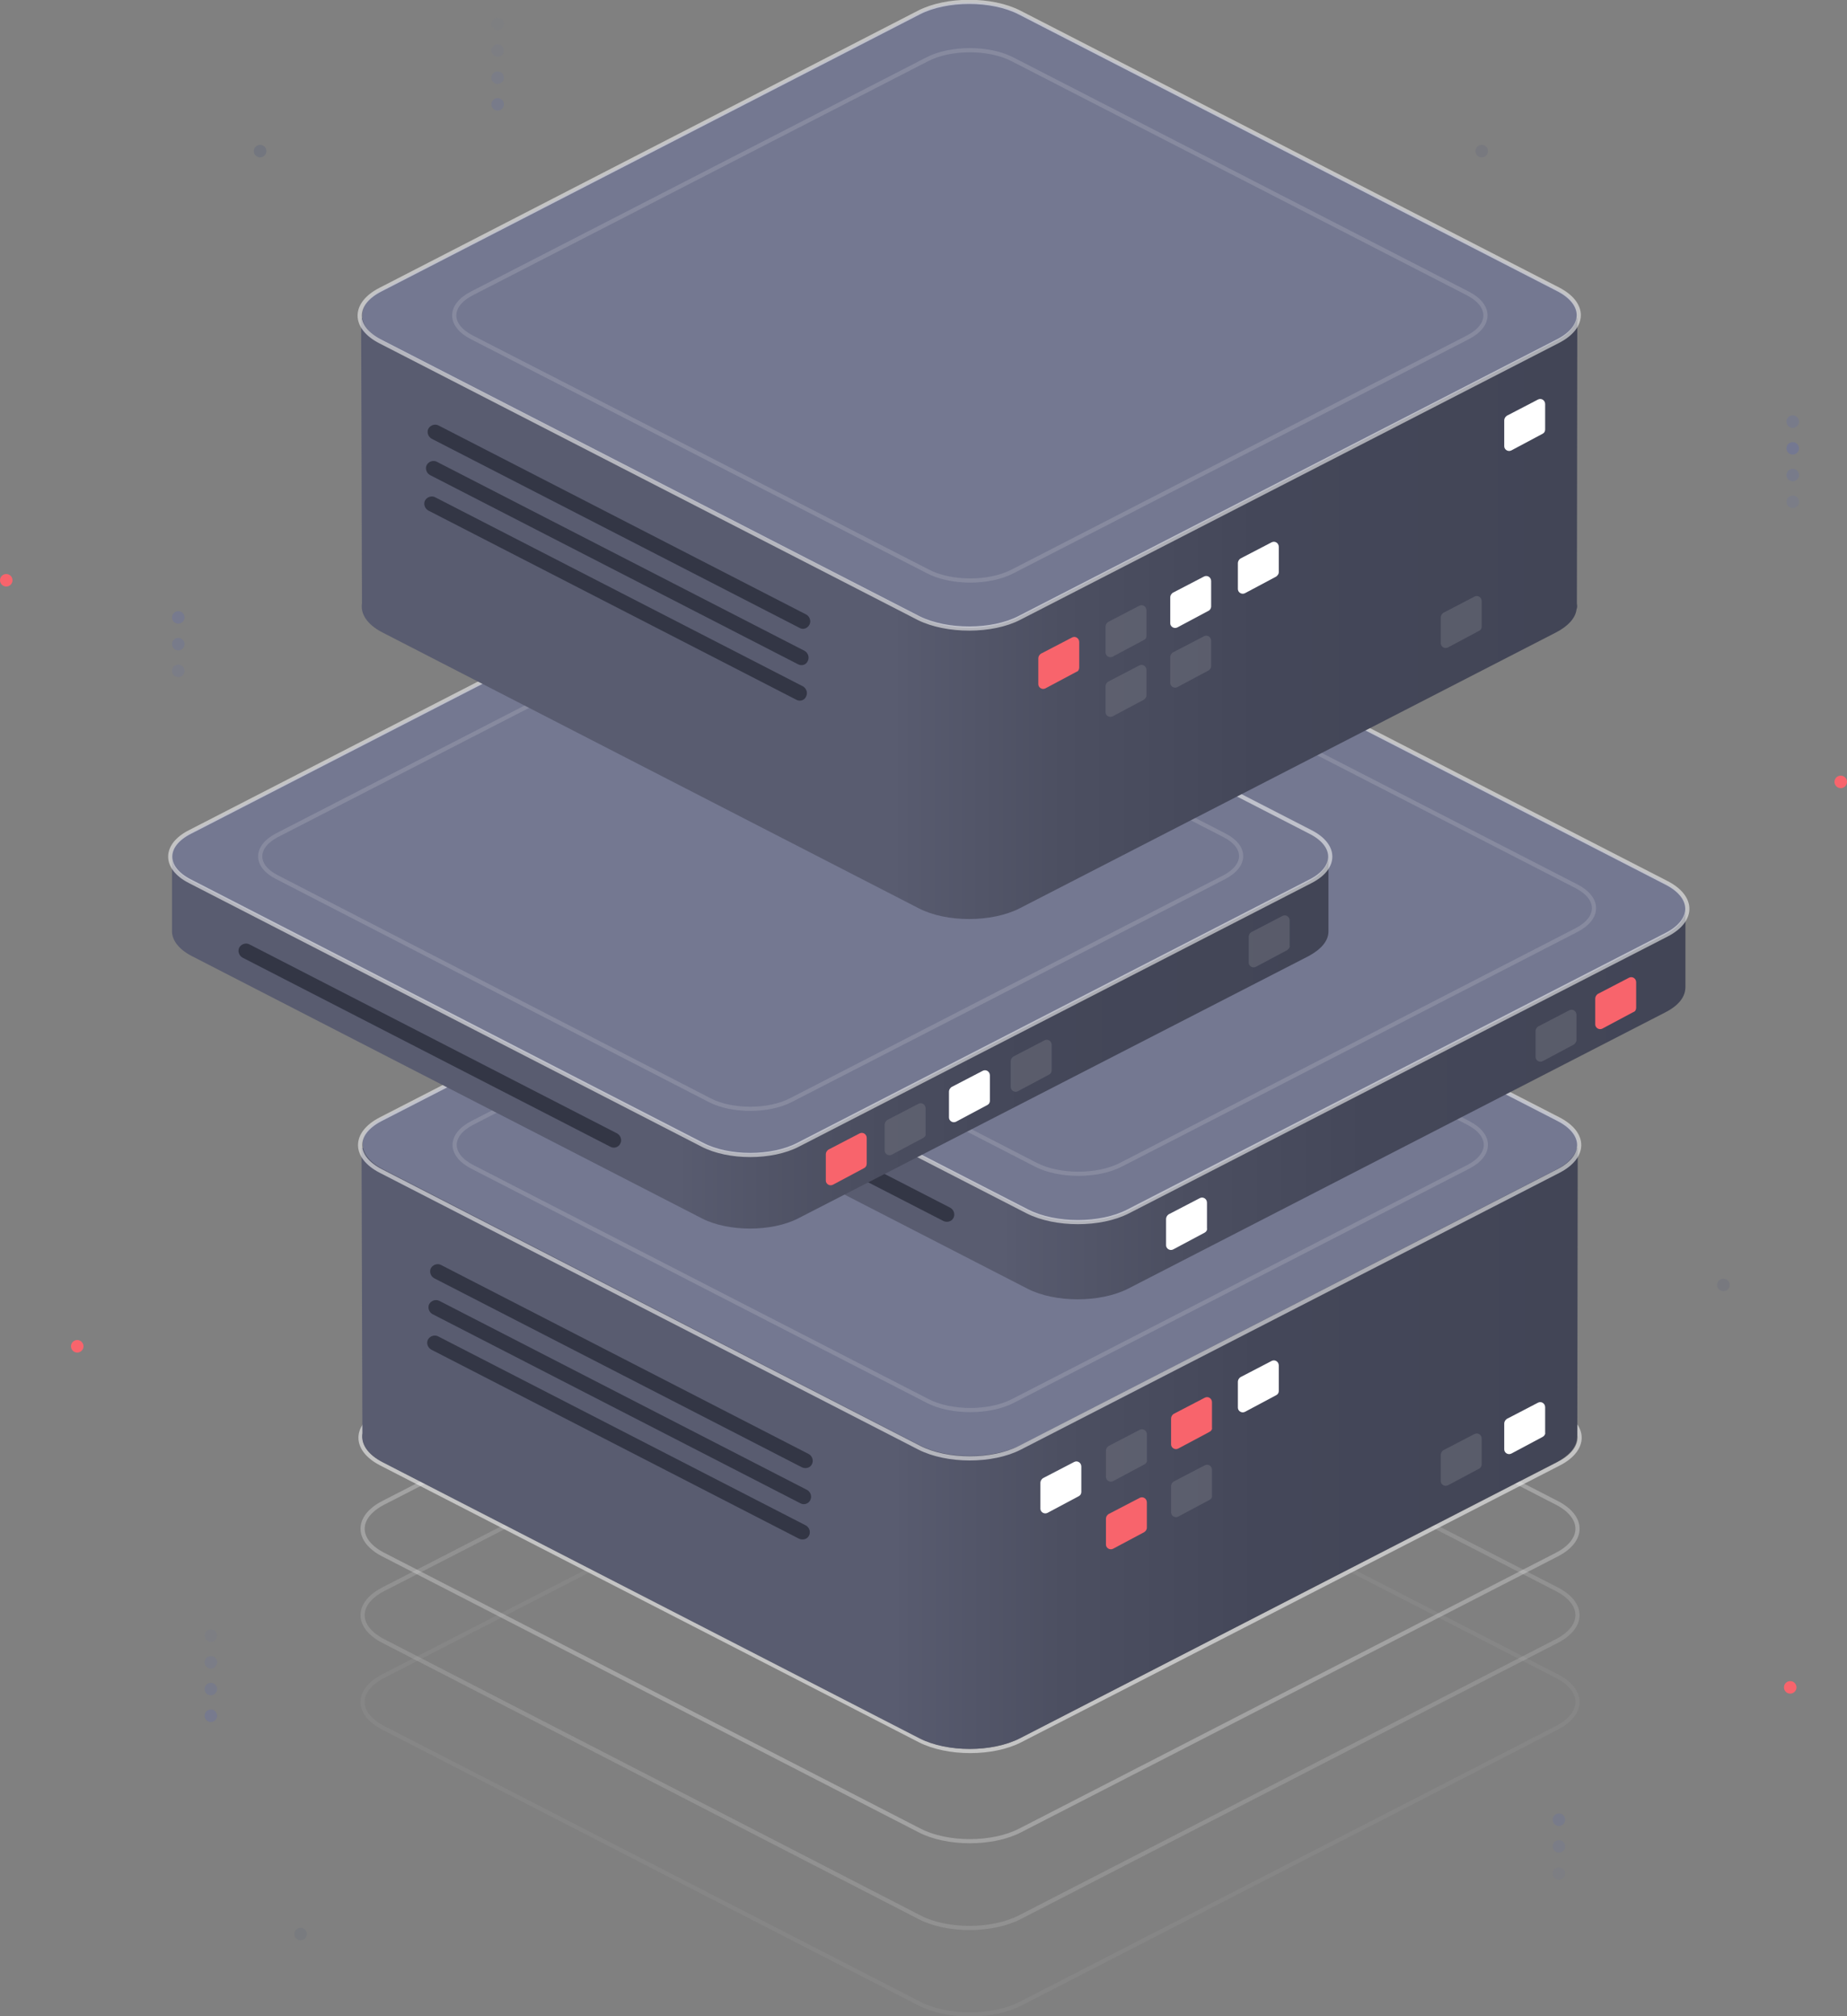 <?xml version="1.0" encoding="utf-8"?>
<!-- Generator: Adobe Illustrator 22.0.1, SVG Export Plug-In . SVG Version: 6.00 Build 0)  -->
<svg version="1.1" id="Слой_1" xmlns="http://www.w3.org/2000/svg" xmlns:xlink="http://www.w3.org/1999/xlink" x="0px" y="0px"
	 viewBox="0 0 442.4 483" style="enable-background:new 0 0 442.4 483;" xml:space="preserve">
<rect x="0" y="0" width="442.4" height="483" fill="#808080" stroke="none"/>
<style type="text/css">
	.st0{display:none;fill:#333645;}
	.st1{opacity:5.000000e-02;fill:none;stroke:#F2F2F2;stroke-miterlimit:10;enable-background:new    ;}
	.st2{opacity:0.15;fill:none;stroke:#F2F2F2;stroke-miterlimit:10;enable-background:new    ;}
	.st3{opacity:0.3;fill:none;stroke:#F2F2F2;stroke-miterlimit:10;enable-background:new    ;}
	.st4{opacity:0.6;fill:none;stroke:#F2F2F2;stroke-miterlimit:10;enable-background:new    ;}
	.st5{fill:url(#SVGID_1_);}
	.st6{fill:#747891;}
	.st7{fill:url(#SVGID_2_);}
	.st8{fill:url(#SVGID_3_);}
	.st9{fill:#333645;}
	.st10{fill:url(#SVGID_4_);}
	.st11{fill:url(#SVGID_5_);}
	.st12{fill:#FFFFFF;}
	.st13{fill:#F8646C;}
	.st14{opacity:0.5;fill:#70737E;enable-background:new    ;}
	.st15{opacity:0.6;fill:#747891;enable-background:new    ;}
	.st16{opacity:0.4;fill:#747891;enable-background:new    ;}
	.st17{opacity:0.8;fill:#70737E;enable-background:new    ;}
	.st18{opacity:0.4;fill:#70737E;enable-background:new    ;}
	.st19{opacity:0.8;fill:#747891;enable-background:new    ;}
	.st20{opacity:0.2;fill:#747891;enable-background:new    ;}
	.st21{opacity:0.1;fill:#747891;enable-background:new    ;}
</style>
<rect x="-23.5" y="-8.5" class="st0" width="500" height="500"/>
<path class="st1" d="M220.3,480L91.8,413.9c-6.6-3.4-6.6-9,0-12.4l128.5-66.1c6.6-3.4,17.4-3.4,24.1,0l128.5,66.1
	c6.6,3.4,6.6,9,0,12.4L244.4,480C237.7,483.4,226.9,483.4,220.3,480z"/>
<path class="st2" d="M220.3,459.3L91.8,393.1c-6.6-3.4-6.6-9,0-12.4l128.5-66.1c6.6-3.4,17.4-3.4,24.1,0l128.5,66.1
	c6.6,3.4,6.6,9,0,12.4l-128.5,66.1C237.7,462.7,226.9,462.7,220.3,459.3z"/>
<path class="st3" d="M220.3,438.5L91.8,372.4c-6.6-3.4-6.6-9,0-12.4l128.5-66.1c6.6-3.4,17.4-3.4,24.1,0L372.9,360
	c6.6,3.4,6.6,9,0,12.4l-128.6,66.1C237.7,441.9,226.9,441.9,220.3,438.5z"/>
<path class="st4" d="M220.3,416.9l-129-66.3c-6.6-3.4-6.6-9,0-12.4l129-66.3c6.6-3.4,17.5-3.4,24.1,0l129,66.3c6.6,3.4,6.6,9,0,12.4
	l-129,66.3C237.8,420.3,227,420.3,220.3,416.9z"/>
<linearGradient id="SVGID_1_" gradientUnits="userSpaceOnUse" x1="86.6" y1="-123.8" x2="377.9" y2="-123.8" gradientTransform="matrix(1 0 0 1 0 467.9)">
	<stop  offset="0" style="stop-color:#595C70"/>
	<stop  offset="0.44" style="stop-color:#595C70"/>
	<stop  offset="0.444" style="stop-color:#585B6F"/>
	<stop  offset="0.577" style="stop-color:#4C4F61"/>
	<stop  offset="0.738" style="stop-color:#444759"/>
	<stop  offset="1" style="stop-color:#424556"/>
</linearGradient>
<path class="st5" d="M377.8,343.4l0.1-68.4H250.5l-6.2-3.2c-6.6-3.4-17.4-3.4-24.1,0L214,275H86.6l0.2,68.3c-0.4,2.5,1.2,5.1,4.9,7
	l128.5,66.1c6.6,3.4,17.4,3.4,24.1,0l128.5-66.1c2.9-1.5,4.6-3.4,4.9-5.4l0,0v-0.1C377.8,344.3,377.8,343.8,377.8,343.4z"/>
<path class="st6" d="M220.3,346.2L91.8,280.1c-6.6-3.4-6.6-9,0-12.4l128.5-66.1c6.6-3.4,17.4-3.4,24.1,0l128.5,66.1
	c6.6,3.4,6.6,9,0,12.4l-128.5,66.1C237.7,349.6,226.9,349.6,220.3,346.2z"/>
<linearGradient id="SVGID_2_" gradientUnits="userSpaceOnUse" x1="402.6" y1="-221.3" x2="402.6" y2="-221.3" gradientTransform="matrix(1 0 0 1 0 467.9)">
	<stop  offset="0" style="stop-color:#595C70"/>
	<stop  offset="0.44" style="stop-color:#595C70"/>
	<stop  offset="0.444" style="stop-color:#585B6F"/>
	<stop  offset="0.577" style="stop-color:#4C4F61"/>
	<stop  offset="0.738" style="stop-color:#444759"/>
	<stop  offset="1" style="stop-color:#424556"/>
</linearGradient>
<path class="st7" d="M402.6,246.6"/>
<path class="st4" d="M220.2,346.8l-129-66.3c-6.6-3.4-6.6-9,0-12.4l129-66.3c6.6-3.4,17.5-3.4,24.1,0l129,66.3c6.6,3.4,6.6,9,0,12.4
	l-129,66.3C237.7,350.2,226.9,350.2,220.2,346.8z"/>
<path class="st2" d="M222.2,335.6l-109.1-56.1c-5.6-2.9-5.6-7.6,0-10.5l109.1-56.1c5.6-2.9,14.8-2.9,20.4,0L351.7,269
	c5.6,2.9,5.6,7.6,0,10.5l-109.1,56.1C237,338.5,227.8,338.5,222.2,335.6z"/>
<linearGradient id="SVGID_3_" gradientUnits="userSpaceOnUse" x1="112.6" y1="-231.5" x2="403.7" y2="-231.5" gradientTransform="matrix(1 0 0 1 0 467.9)">
	<stop  offset="0" style="stop-color:#595C70"/>
	<stop  offset="0.44" style="stop-color:#595C70"/>
	<stop  offset="0.444" style="stop-color:#585B6F"/>
	<stop  offset="0.577" style="stop-color:#4C4F61"/>
	<stop  offset="0.738" style="stop-color:#444759"/>
	<stop  offset="1" style="stop-color:#424556"/>
</linearGradient>
<path class="st8" d="M403.7,236.4v-18.9h-29.6l-103.9-53.4c-6.6-3.4-17.4-3.4-24.1,0l-103.9,53.4h-29.6v18.9l0,0
	c0,2.2,1.7,4.5,5,6.2l128.5,66.1c6.6,3.4,17.4,3.4,24.1,0l128.5-66.1C402.1,240.9,403.7,238.8,403.7,236.4z"/>
<path class="st6" d="M246.2,290l-128.5-66.1c-6.6-3.4-6.6-9,0-12.4l128.5-66.1c6.6-3.4,17.4-3.4,24.1,0l128.5,66.1
	c6.6,3.4,6.6,9,0,12.4L270.3,290C263.6,293.4,252.8,293.4,246.2,290z"/>
<path class="st4" d="M246.1,290.2l-129-66.3c-6.6-3.4-6.6-9,0-12.4l129-66.3c6.6-3.4,17.5-3.4,24.1,0l129,66.3c6.6,3.4,6.6,9,0,12.4
	l-129,66.3C263.6,293.6,252.8,293.6,246.1,290.2z"/>
<path class="st2" d="M248.1,279L139,222.8c-5.6-2.9-5.6-7.6,0-10.5l109.1-56.1c5.6-2.9,14.8-2.9,20.4,0l109.1,56.1
	c5.6,2.9,5.6,7.6,0,10.5L268.5,279C262.9,281.9,253.7,281.9,248.1,279z"/>
<path class="st9" d="M226,292.5l-88.1-45.3c-0.9-0.5-1.2-1.6-0.8-2.4l0,0c0.5-0.9,1.6-1.2,2.4-0.8l88.1,45.3
	c0.9,0.5,1.2,1.6,0.8,2.4l0,0C228,292.6,226.9,292.9,226,292.5z"/>
<linearGradient id="SVGID_4_" gradientUnits="userSpaceOnUse" x1="41.2" y1="-244.8" x2="318.2" y2="-244.8" gradientTransform="matrix(1 0 0 1 0 467.9)">
	<stop  offset="0" style="stop-color:#595C70"/>
	<stop  offset="0.44" style="stop-color:#595C70"/>
	<stop  offset="0.444" style="stop-color:#585B6F"/>
	<stop  offset="0.577" style="stop-color:#4C4F61"/>
	<stop  offset="0.738" style="stop-color:#444759"/>
	<stop  offset="1" style="stop-color:#424556"/>
</linearGradient>
<path class="st10" d="M318.2,223.1v-17.9H290l-98.9-50.9c-6.3-3.2-16.6-3.2-22.9,0l-98.9,50.9H41.2v17.9l0,0c0,2.1,1.6,4.3,4.7,5.9
	l122.3,62.9c6.3,3.2,16.6,3.2,22.9,0L313.5,229C316.6,227.3,318.2,225.3,318.2,223.1z"/>
<path class="st6" d="M168.2,274L45.9,211.1c-6.3-3.2-6.3-8.5,0-11.8l122.3-62.9c6.3-3.2,16.6-3.2,22.9,0l122.4,62.9
	c6.3,3.2,6.3,8.5,0,11.8L191.2,274C184.9,277.2,174.5,277.2,168.2,274z"/>
<path class="st4" d="M168.2,274.2L45.5,211.1c-6.3-3.2-6.3-8.6,0-11.8l122.7-63.1c6.3-3.2,16.7-3.3,23,0l122.7,63.1
	c6.3,3.2,6.3,8.6,0,11.8l-122.7,63.1C184.9,277.5,174.5,277.5,168.2,274.2z"/>
<path class="st2" d="M170.1,263.6L66.3,210.1c-5.3-2.7-5.3-7.2,0-10l103.8-53.4c5.3-2.7,14.1-2.7,19.4,0l103.8,53.4
	c5.3,2.7,5.3,7.2,0,10l-103.8,53.4C184.2,266.3,175.4,266.3,170.1,263.6z"/>
<linearGradient id="SVGID_5_" gradientUnits="userSpaceOnUse" x1="86.5" y1="-322.6" x2="377.8" y2="-322.6" gradientTransform="matrix(1 0 0 1 0 467.9)">
	<stop  offset="0" style="stop-color:#595C70"/>
	<stop  offset="0.44" style="stop-color:#595C70"/>
	<stop  offset="0.444" style="stop-color:#585B6F"/>
	<stop  offset="0.577" style="stop-color:#4C4F61"/>
	<stop  offset="0.738" style="stop-color:#444759"/>
	<stop  offset="1" style="stop-color:#424556"/>
</linearGradient>
<path class="st11" d="M377.7,144.6l0.1-68.4H250.5l-6.2-3.2c-6.6-3.4-17.4-3.4-24.1,0l-6.2,3.2H86.5l0.2,68.3
	c-0.4,2.5,1.2,5.1,4.9,7l128.5,66.1c6.6,3.4,17.4,3.4,24.1,0l128.5-66.1c2.9-1.5,4.6-3.4,4.9-5.4l0,0V146
	C377.8,145.6,377.8,145.1,377.7,144.6z"/>
<path class="st6" d="M220.3,147.8L91.7,81.7c-6.6-3.4-6.6-9,0-12.4L220.2,3.1c6.6-3.4,17.4-3.4,24.1,0l128.5,66.1
	c6.6,3.4,6.6,9,0,12.4l-128.5,66.1C237.7,151.3,226.9,151.3,220.3,147.8z"/>
<path class="st4" d="M220.1,148.1l-129-66.3c-6.6-3.4-6.6-9,0-12.4L220.1,3c6.6-3.4,17.5-3.4,24.1,0l129,66.3c6.6,3.4,6.6,9,0,12.4
	l-129,66.3C237.7,151.4,226.8,151.4,220.1,148.1z"/>
<path class="st2" d="M222.1,136.8L113,80.8c-5.6-2.9-5.6-7.6,0-10.5l109.1-56.1c5.6-2.9,14.8-2.9,20.4,0l109.1,56.1
	c5.6,2.9,5.6,7.6,0,10.5l-109.1,56.1C236.9,139.8,227.7,139.8,222.1,136.8z"/>
<path class="st9" d="M191.5,150.4l-88.1-45.3c-0.9-0.5-1.2-1.6-0.8-2.4l0,0c0.5-0.9,1.6-1.2,2.4-0.8l88.1,45.3
	c0.9,0.5,1.2,1.6,0.8,2.4l0,0C193.4,150.6,192.3,150.9,191.5,150.4z"/>
<path class="st9" d="M191.1,159.1L103,113.8c-0.9-0.5-1.2-1.6-0.8-2.4l0,0c0.5-0.9,1.6-1.2,2.4-0.8l88.1,45.3
	c0.9,0.5,1.2,1.6,0.8,2.4l0,0C193.1,159.3,192,159.6,191.1,159.1z"/>
<path class="st9" d="M190.7,167.6l-88.1-45.3c-0.9-0.5-1.2-1.6-0.8-2.4l0,0c0.5-0.9,1.6-1.2,2.4-0.8l88.1,45.3
	c0.9,0.5,1.2,1.6,0.8,2.4l0,0C192.7,167.8,191.6,168.1,190.7,167.6z"/>
<path class="st9" d="M146.2,274.7l-88.1-45.3c-0.9-0.5-1.2-1.6-0.8-2.4l0,0c0.5-0.9,1.6-1.2,2.4-0.8l88.1,45.3
	c0.9,0.5,1.2,1.6,0.8,2.4l0,0C148.2,274.8,147.1,275.2,146.2,274.7z"/>
<path class="st9" d="M192.1,351.5L104,306.2c-0.9-0.5-1.2-1.6-0.8-2.4l0,0c0.5-0.9,1.6-1.2,2.4-0.8l88.1,45.3
	c0.9,0.5,1.2,1.6,0.8,2.4l0,0C194.1,351.6,193,351.9,192.1,351.5z"/>
<path class="st9" d="M191.7,360.1l-88.1-45.3c-0.9-0.5-1.2-1.6-0.8-2.4l0,0c0.5-0.9,1.6-1.2,2.4-0.8l88.1,45.3
	c0.9,0.5,1.2,1.6,0.8,2.4l0,0C193.7,360.2,192.6,360.6,191.7,360.1z"/>
<path class="st9" d="M191.4,368.6l-88.1-45.3c-0.9-0.5-1.2-1.6-0.8-2.4l0,0c0.5-0.9,1.6-1.2,2.4-0.8l88.1,45.3
	c0.9,0.5,1.2,1.6,0.8,2.4l0,0C193.4,368.7,192.3,369,191.4,368.6z"/>
<g>
	<g>
		<path class="st12" d="M258.4,358.4l-7.5,4c-0.8,0.4-1.7-0.2-1.7-1v-6.2c0-0.4,0.2-0.8,0.6-1.1l7.5-3.9c0.8-0.4,1.7,0.2,1.7,1.1
			v6.1C259,357.8,258.8,358.2,258.4,358.4z"/>
	</g>
</g>
<g>
	<g>
		<path class="st12" d="M305.7,334.2l-7.5,4c-0.8,0.4-1.7-0.2-1.7-1V331c0-0.4,0.2-0.8,0.6-1.1l7.5-3.9c0.8-0.4,1.7,0.2,1.7,1.1v6.1
			C306.3,333.6,306.1,334,305.7,334.2z"/>
	</g>
</g>
<g>
	<g>
		<path class="st12" d="M369.5,344.2l-7.5,4c-0.8,0.4-1.7-0.2-1.7-1V341c0-0.4,0.2-0.8,0.6-1.1l7.5-3.9c0.8-0.4,1.7,0.2,1.7,1.1v6.1
			C370.2,343.5,369.9,344,369.5,344.2z"/>
	</g>
</g>
<g>
	<g>
		<path class="st12" d="M288.5,295.3l-7.5,4c-0.8,0.4-1.7-0.2-1.7-1V292c0-0.4,0.2-0.8,0.6-1.1l7.5-3.9c0.8-0.4,1.7,0.2,1.7,1.1v6.1
			C289.2,294.7,288.9,295.1,288.5,295.3z"/>
	</g>
</g>
<g>
	<g>
		<path class="st12" d="M369.5,103.9l-7.5,4c-0.8,0.4-1.7-0.2-1.7-1v-6.2c0-0.4,0.2-0.8,0.6-1.1l7.5-3.9c0.8-0.4,1.7,0.2,1.7,1.1
			v6.1C370.1,103.3,369.9,103.7,369.5,103.9z"/>
	</g>
</g>
<g>
	<g>
		<path class="st12" d="M236.5,264.7l-7.5,4c-0.8,0.4-1.7-0.2-1.7-1v-6.2c0-0.4,0.2-0.8,0.6-1.1l7.5-3.9c0.8-0.4,1.7,0.2,1.7,1.1
			v6.1C237.1,264.1,236.9,264.5,236.5,264.7z"/>
	</g>
</g>
<g>
	<g>
		<path class="st12" d="M289.5,146.3l-7.5,4c-0.8,0.4-1.7-0.2-1.7-1v-6.2c0-0.4,0.2-0.8,0.6-1.1l7.5-3.9c0.8-0.4,1.7,0.2,1.7,1.1
			v6.1C290.1,145.6,289.9,146.1,289.5,146.3z"/>
	</g>
</g>
<g>
	<g>
		<path class="st12" d="M305.7,138.1l-7.5,4c-0.8,0.4-1.7-0.2-1.7-1v-6.2c0-0.4,0.2-0.8,0.6-1.1l7.5-3.9c0.8-0.4,1.7,0.2,1.7,1.1
			v6.1C306.3,137.4,306.1,137.8,305.7,138.1z"/>
	</g>
</g>
<g>
	<g>
		<path class="st13" d="M289.7,343l-7.5,4c-0.8,0.4-1.7-0.2-1.7-1v-6.2c0-0.4,0.2-0.8,0.6-1.1l7.5-3.9c0.8-0.4,1.7,0.2,1.7,1.1v6.1
			C290.4,342.4,290.1,342.8,289.7,343z"/>
	</g>
</g>
<g>
	<g>
		<path class="st13" d="M207,279.8l-7.5,4c-0.8,0.4-1.7-0.2-1.7-1v-6.3c0-0.4,0.2-0.8,0.6-1.1l7.5-3.9c0.8-0.4,1.7,0.2,1.7,1.1v6.1
			C207.6,279.2,207.4,279.6,207,279.8z"/>
	</g>
</g>
<g>
	<g>
		<path class="st13" d="M257.9,160.9l-7.5,4c-0.8,0.4-1.7-0.2-1.7-1v-6.2c0-0.4,0.2-0.8,0.6-1.1l7.5-3.9c0.8-0.4,1.7,0.2,1.7,1.1
			v6.1C258.5,160.3,258.3,160.8,257.9,160.9z"/>
	</g>
</g>
<g>
	<g>
		<path class="st13" d="M391.3,242.4l-7.5,4c-0.8,0.4-1.7-0.2-1.7-1v-6.2c0-0.4,0.2-0.8,0.6-1.1l7.5-3.9c0.8-0.4,1.7,0.2,1.7,1.1
			v6.1C391.9,241.8,391.7,242.3,391.3,242.4z"/>
	</g>
</g>
<g>
	<g>
		<path class="st13" d="M274.1,367l-7.5,4c-0.8,0.4-1.7-0.2-1.7-1v-6.2c0-0.4,0.2-0.8,0.6-1.1l7.5-3.9c0.8-0.4,1.7,0.2,1.7,1.1v6.1
			C274.7,366.4,274.4,366.8,274.1,367z"/>
	</g>
</g>
<path class="st14" d="M274.1,350.8l-7.5,4c-0.8,0.4-1.7-0.2-1.7-1v-6.3c0-0.4,0.2-0.8,0.6-1.1l7.5-3.9c0.8-0.4,1.7,0.2,1.7,1.1v6.1
	C274.8,350.2,274.5,350.6,274.1,350.8z"/>
<path class="st14" d="M308.3,227.6l-7.5,4c-0.8,0.4-1.7-0.2-1.7-1v-6.2c0-0.4,0.2-0.8,0.6-1.1l7.5-3.9c0.8-0.4,1.7,0.2,1.7,1.1v6.1
	C309,226.9,308.7,227.3,308.3,227.6z"/>
<path class="st14" d="M251.3,257.4l-7.5,4c-0.8,0.4-1.7-0.2-1.7-1v-6.2c0-0.4,0.2-0.8,0.6-1.1l7.5-3.9c0.8-0.4,1.7,0.2,1.7,1.1v6.1
	C251.9,256.8,251.7,257.2,251.3,257.4z"/>
<path class="st14" d="M274,153.3l-7.5,4c-0.8,0.4-1.7-0.2-1.7-1v-6.2c0-0.4,0.2-0.8,0.6-1.1l7.5-3.9c0.8-0.4,1.7,0.2,1.7,1.1v6.1
	C274.6,152.8,274.4,153.1,274,153.3z"/>
<path class="st14" d="M289.5,160.6l-7.5,4c-0.8,0.4-1.7-0.2-1.7-1v-6.2c0-0.4,0.2-0.8,0.6-1.1l7.5-3.9c0.8-0.4,1.7,0.2,1.7,1.1v6.1
	C290.1,159.9,289.9,160.3,289.5,160.6z"/>
<path class="st14" d="M354.3,151.1l-7.5,4c-0.8,0.4-1.7-0.2-1.7-1v-6.2c0-0.4,0.2-0.8,0.6-1.1l7.5-3.9c0.8-0.4,1.7,0.2,1.7,1.1v6.1
	C354.9,150.6,354.7,150.9,354.3,151.1z"/>
<path class="st14" d="M274,167.6l-7.5,4c-0.8,0.4-1.7-0.2-1.7-1v-6.2c0-0.4,0.2-0.8,0.6-1.1l7.5-3.9c0.8-0.4,1.7,0.2,1.7,1.1v6.1
	C274.6,166.9,274.4,167.3,274,167.6z"/>
<path class="st14" d="M221.1,272.6l-7.5,4c-0.8,0.4-1.7-0.2-1.7-1v-6.2c0-0.4,0.2-0.8,0.6-1.1l7.5-3.9c0.8-0.4,1.7,0.2,1.7,1.1v6.1
	C221.8,272,221.5,272.4,221.1,272.6z"/>
<path class="st14" d="M377,250.2l-7.5,4c-0.8,0.4-1.7-0.2-1.7-1V247c0-0.4,0.2-0.8,0.6-1.1l7.5-3.9c0.8-0.4,1.7,0.2,1.7,1.1v6.1
	C377.6,249.6,377.3,249.9,377,250.2z"/>
<path class="st14" d="M289.7,359.3l-7.5,4c-0.8,0.4-1.7-0.2-1.7-1V356c0-0.4,0.2-0.8,0.6-1.1l7.5-3.9c0.8-0.4,1.7,0.2,1.7,1.1v6.1
	C290.4,358.7,290.1,359.1,289.7,359.3z"/>
<path class="st14" d="M354.3,351.8l-7.5,4c-0.8,0.4-1.7-0.2-1.7-1v-6.3c0-0.4,0.2-0.8,0.6-1.1l7.5-3.9c0.8-0.4,1.7,0.2,1.7,1.1v6.1
	C354.9,351.2,354.7,351.6,354.3,351.8z"/>
<circle class="st15" cx="429.4" cy="113.8" r="1.5"/>
<circle class="st16" cx="429.4" cy="120.2" r="1.5"/>
<circle class="st6" cx="429.4" cy="107.4" r="1.5"/>
<circle class="st13" cx="440.9" cy="187.3" r="1.5"/>
<circle class="st14" cx="354.9" cy="36.2" r="1.5"/>
<circle class="st14" cx="412.8" cy="307.8" r="1.5"/>
<circle class="st13" cx="428.8" cy="404.2" r="1.5"/>
<circle class="st13" cx="18.5" cy="322.5" r="1.5"/>
<circle class="st13" cx="1.5" cy="139" r="1.5"/>
<circle class="st17" cx="62.3" cy="36.2" r="1.5"/>
<circle class="st18" cx="72" cy="463.3" r="1.5"/>
<circle class="st15" cx="429.4" cy="101" r="1.5"/>
<circle class="st16" cx="42.7" cy="160.7" r="1.5"/>
<circle class="st15" cx="42.7" cy="154.3" r="1.5"/>
<circle class="st19" cx="42.7" cy="147.9" r="1.5"/>
<circle class="st16" cx="119.2" cy="18.6" r="1.5"/>
<circle class="st15" cx="119.2" cy="25" r="1.5"/>
<circle class="st20" cx="119.2" cy="12.1" r="1.5"/>
<circle class="st21" cx="119.2" cy="5.7" r="1.5"/>
<circle class="st15" cx="50.5" cy="404.6" r="1.5"/>
<circle class="st19" cx="50.5" cy="411" r="1.5"/>
<circle class="st16" cx="50.5" cy="398.2" r="1.5"/>
<circle class="st20" cx="50.5" cy="391.8" r="1.5"/>
<circle class="st20" cx="373.4" cy="448.8" r="1.5"/>
<circle class="st16" cx="373.4" cy="442.3" r="1.5"/>
<circle class="st15" cx="373.4" cy="435.9" r="1.5"/>
</svg>
